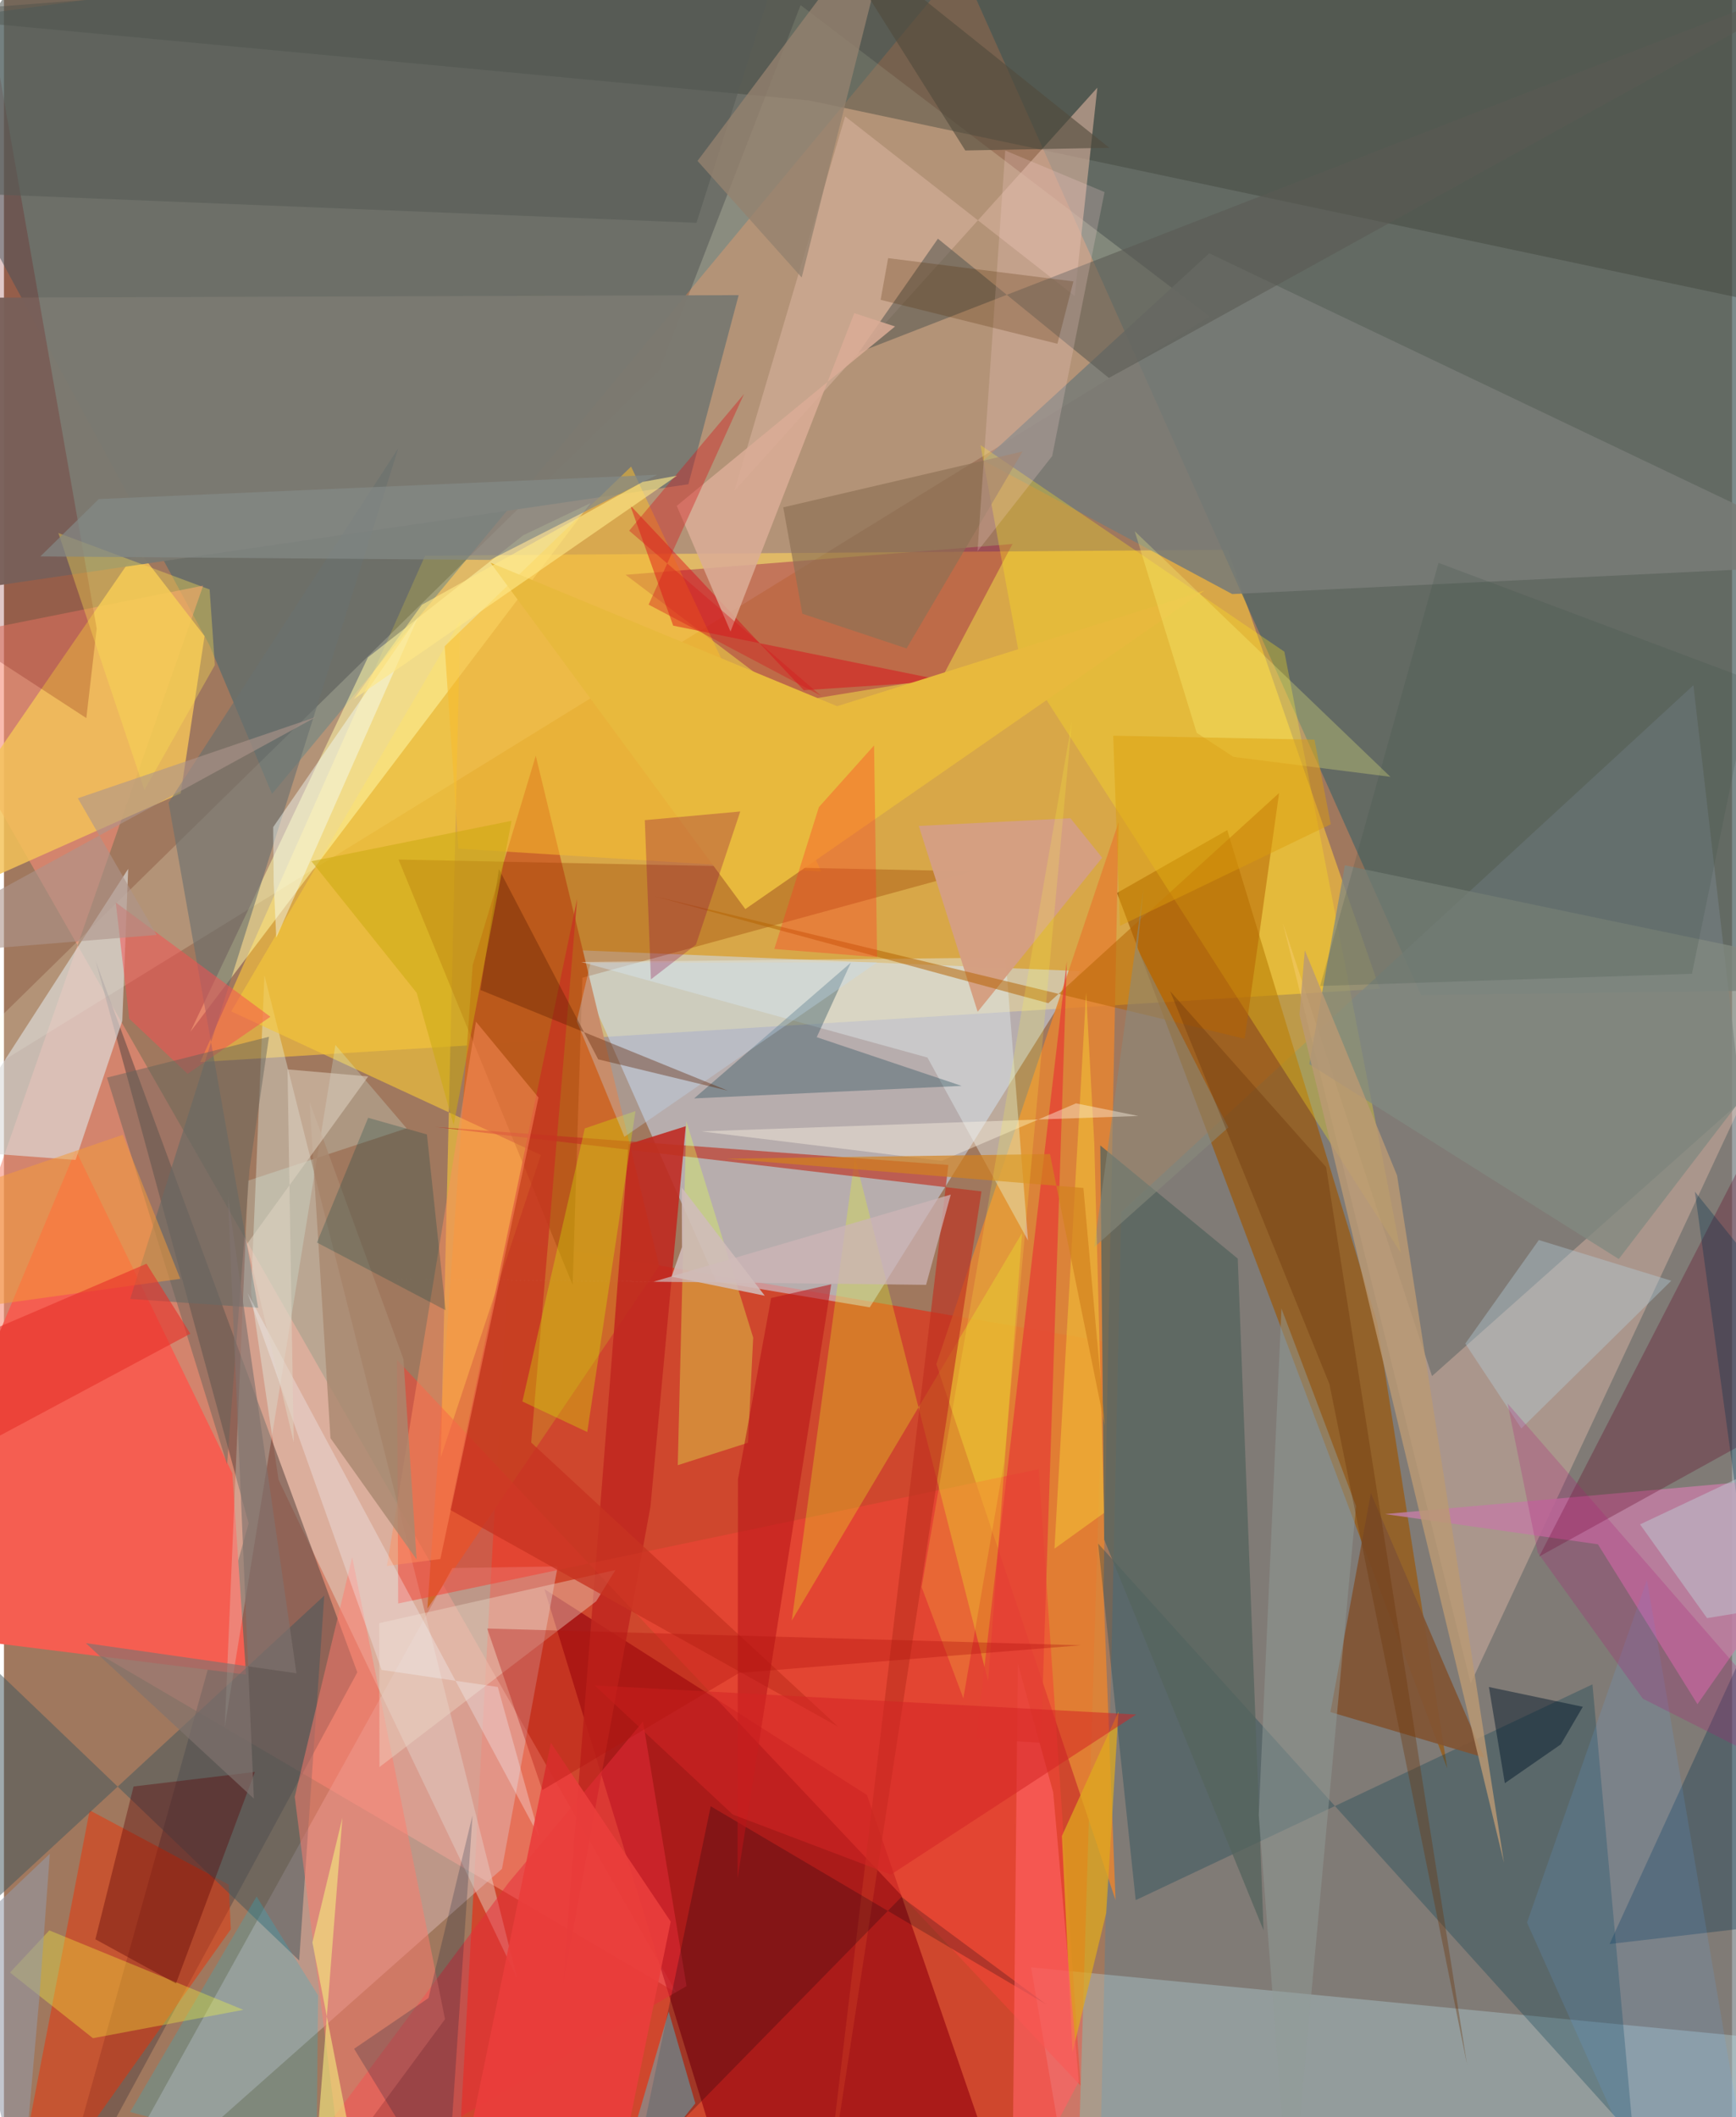 <svg xmlns="http://www.w3.org/2000/svg" width="228" height="278" viewBox="0 0 836 1024"><path fill="#a0785e" d="M0 0h836v1024H0z"/><path fill="#ee270d" fill-opacity=".596" d="M518.513 1086H217.666l26.957-486.295 287.356 49.067z"/><path fill="#ffc938" fill-opacity=".588" d="M665.542 478.231L94.98 513.675l108.75-244.933 388.346-2.82z"/><path fill="#506566" fill-opacity=".761" d="M898-3.771L469.71-1.823l215.877 483.108 204.403-2.688z"/><path fill="#737d7f" fill-opacity=".714" d="M898 1032.43l-368.02 29.255 10.539-475.413 276.786-254.835z"/><path fill="#cee0f9" fill-opacity=".51" d="M418.858 632.31l101.859-162.616-247.046-10.286 70.97 160.496z"/><path fill="#3b6672" fill-opacity=".502" d="M499.772-62L129.69 383.984 99.415 312.06-62 13.702z"/><path fill="#f58e78" fill-opacity=".596" d="M-47.406 311.998l143.76-28.732L-62 736.61l387.268 227.157z"/><path fill="#98060f" fill-opacity=".671" d="M417.481 868.171l-155.996-99.535 80.559 262.54L492.201 1086z"/><path fill="#9e5600" fill-opacity=".647" d="M591.796 401.497l72.508 238.157 33.91 215.631-159.76-423.403z"/><path fill="#cc682a" fill-opacity=".992" d="M257.274 365.572L226.751 466.79l-21.908 311.22 112.126-165.787z"/><path fill="#ffffe0" fill-opacity=".2" d="M583.215 153.08L-62 551.01l379.113-371.925 68.28-176.602z"/><path fill="#eafaf1" fill-opacity=".357" d="M248.298 956.954L132.82 715.674l-13.299-90.605 6.492-153.333z"/><path fill="#e28434" fill-opacity=".886" d="M451.056 659.787l86.695 259.204L531.903 769l7.337-371.387z"/><path fill="#644e47" fill-opacity=".6" d="M170.95 808.84L20.823 1086l97.541-349.191L44.33 464.711z"/><path fill="#f55e51" d="M-62 787.541l179.115 22.388-6.644-97.368-75.758-156.266z"/><path fill="#c6f4ff" fill-opacity=".275" d="M878.71 1081.53L519.83 1086l-22.947-134.468 359.17 34.796z"/><path fill="#ffcebb" fill-opacity=".329" d="M690.854 665.57l150.717-134.095L709.547 814.18l-90.832-367.7z"/><path fill="#e1bdbb" fill-opacity=".455" d="M35.482 1086l181.432-327.587 50.956-.798-26.94 146.287z"/><path fill="#f4c259" fill-opacity=".827" d="M85.502 383.706L-62 449.47l126.642-183.8 32.402 41.99z"/><path fill="#023c50" fill-opacity=".294" d="M768.472 814.664l19.795 218.85-258.934-286.946 18.17 172.461z"/><path fill="#3f443c" fill-opacity=".431" d="M889.936 154.744L389.365 48.547-53.9 7.048 854.59-62z"/><path fill="#960d49" fill-opacity=".392" d="M381.988 339.51l-81.262-61.507 187.162-14.873-34.066 64.593z"/><path fill="#dededb" fill-opacity=".655" d="M34.65 561.028l-62.396-4.66L60.102 420.25l-2.852 73.487z"/><path fill="#f02e00" fill-opacity=".467" d="M41.472 875.581L.916 1086l108.846-152.89-1.022-21.584z"/><path fill="#787c77" fill-opacity=".867" d="M583.084 122.513L898 272.657l-303.796 14.675L473.85 222.77z"/><path fill="#7b7a72" fill-opacity=".961" d="M331.105 234.223l24.325-91.48L-62 144.16v147.6z"/><path fill="#f5c638" fill-opacity=".624" d="M109.933 489.192L220.77 300.206l-9.455 404.682 48.43-146.26z"/><path fill="#56645e" fill-opacity=".773" d="M596.875 608.742L530.38 554l1.856 190.609 77.13 189.036z"/><path fill="#c17da3" fill-opacity=".855" d="M898 711.703l-78.732 112.553-48.157-77.336-103.006-14.623z"/><path fill="#fff8a6" fill-opacity=".541" d="M176.107 317.918l75.114-59.032 32.553-15.546-193.6 255.726z"/><path fill="#ffe51e" fill-opacity=".31" d="M472.422 215.288l146.998 99.908 56.465 291.01-184.412-287.76z"/><path fill="#6a706e" fill-opacity=".616" d="M79.633 388.236l111.165-171.522-129.75 411.544 61.916 4.27z"/><path fill="#f8ba2d" fill-opacity=".541" d="M219.868 410.449l-6.66-97.877 90.197-86.89 91.969 195.788z"/><path fill="#c0271f" fill-opacity=".871" d="M312.766 728.646l-42.384 231.733 31.759-406.946 27.695-8.72z"/><path fill="#993f00" fill-opacity=".353" d="M190.89 415.743l84.237 205.717 4.703-148.567 188.363-51.48z"/><path fill="#e1edee" fill-opacity=".427" d="M484.52 463.144l-205.302 2.12 167.543 46.232 48.66 88.51z"/><path fill="#44565d" fill-opacity=".51" d="M142.819 948.235l12.142-176.483L-62 972.275l11.534-209.19z"/><path fill="#d5af9a" fill-opacity=".635" d="M528.948 42.407l-175.59 194.999 53.588-181.124 111.05 86.913z"/><path fill="#f44437" fill-opacity=".541" d="M520.863 1008.765l-20.29-298.157-309.862 64.942-.552-117.8z"/><path fill="#e72b39" fill-opacity=".51" d="M244.148 910.582l65.007-77.958L330.21 960.62 113.26 1086z"/><path fill="#e7f920" fill-opacity=".282" d="M381.118 783.808l30.551-223.99 64.455 253.311 16.425-216.781z"/><path fill="#825433" fill-opacity=".918" d="M661.276 722.19L641.7 828.067l74.495 22.05-17.827-41.12z"/><path fill="#3e5e6a" fill-opacity=".431" d="M393.199 501.651l70.077 23.551-129.39 6.062 75.849-65.702z"/><path fill="#d49f82" fill-opacity=".988" d="M471.043 489.367L442.58 399.48l73.356-3.715 15.355 19.086z"/><path fill="#c0311f" fill-opacity=".643" d="M208.772 545.084l248.102 18.375L394.696 1086 472.9 576.24z"/><path fill="#dfff51" fill-opacity=".349" d="M359.943 697.81l2.516-50.867-32.363-104.67-4.125 166.386z"/><path fill="#5b5b53" fill-opacity=".58" d="M898-17.888L534.534 182.816l-82.708-67.366-38.316 54.996z"/><path fill="#610024" fill-opacity=".294" d="M742.71 752.836L898 450.955l-31.177 155.142 26.194 63.732z"/><path fill="#ff7a6c" fill-opacity=".49" d="M168.473 753.203l44.894 223.416-50.456 68.341-22.237-175.906z"/><path fill="#828980" fill-opacity=".765" d="M888.779 468.565L781.196 608.953l-149.709-94.254 17.208-96.191z"/><path fill="#070011" fill-opacity=".227" d="M305.352 1049.072l128.815-131.557 70.127 51.995-162.384-95.877z"/><path fill="#19bbdb" fill-opacity=".235" d="M151.18 1045.8l-90.137-24.318 61.169-104.205 29.738 47.791z"/><path fill="#eddac9" fill-opacity=".4" d="M181.547 785.065l.11 69.604 104.85-80.18 9.306-15.125z"/><path fill="#032f4d" fill-opacity=".318" d="M776.728 940.26l89.56-10.427-48.265-353.453L898 675.646z"/><path fill="#dbfff9" fill-opacity=".231" d="M118.092 571.04l76.686-25.314-34.43-40.321-53.541 329.908z"/><path fill="#b66402" fill-opacity=".525" d="M314.842 433.506l190.39 51.701 111.646-101.66-16.673 118.884z"/><path fill="#700000" fill-opacity=".216" d="M-11.876-19.477l56.745 323.495-5.018 43.3L-62 280.968z"/><path fill="#f8ff3b" fill-opacity=".322" d="M21.939 933.667l93.897 38.42-72.783 13.717-40.12-31.766z"/><path fill="#c73321" fill-opacity=".769" d="M255.053 697.704l148.563 137.5-187.808-104.957 61.493-295.511z"/><path fill="#f85051" fill-opacity=".51" d="M128.892 491.778l-74.816-55.29 6.53 56.222 28.244 26.65z"/><path fill="#dfa91d" fill-opacity=".725" d="M533.26 925.17l-16.313 67.451-5.151-104.603 27.388-60.15z"/><path fill="#33e0ff" fill-opacity=".353" d="M334.474 1017.322L321.59 972.9 288.452 1086h-9.123z"/><path fill="#5b0004" fill-opacity=".369" d="M121.394 857.034l-58.687 7.02-18.478 73.91L83.22 959.32z"/><path fill="#dd0012" fill-opacity=".424" d="M455.36 329.315l-68.434 4.53-83.959-89.447 20.781 58.211z"/><path fill="#dbac96" fill-opacity=".859" d="M431.088 157.9L325.48 244.659l26.01 60.8 59.873-153.996z"/><path fill="#b7d1e0" fill-opacity=".369" d="M706.952 649.86l27.127 41.031 72.53-71.444-64.076-19.682z"/><path fill="#d4eb05" fill-opacity=".333" d="M250.812 677.855l30.174-132.075 24.535-8.381-23.337 155.219z"/><path fill="#fe8f5f" fill-opacity=".475" d="M185.27 757.407l25.856-3.372 47.461-223.205-30.249-36.686z"/><path fill="#66645b" fill-opacity=".478" d="M118.805 565.625l-10.867 142.649-58.081-187.069 78.363-19.764z"/><path fill="#565c56" fill-opacity=".573" d="M335.023 107.773l49.318-154.705L40.367-62-62 91.748z"/><path fill="#cdb5b7" fill-opacity=".729" d="M458.032 577.782L314.224 619.91l-134.402-1.515 266.275 3.032z"/><path fill="#a9886f" fill-opacity=".804" d="M157.968 695.592l41.67 58.66-6.372-96.883-45.406-124.48z"/><path fill="#f49b39" fill-opacity=".525" d="M57.493 548.858l27.802 69.668L-62 639.005l25.082-57.827z"/><path fill="#00162a" fill-opacity=".463" d="M726.08 862.473l-7.698-46.521 45.423 9.564-10.613 18.158z"/><path fill="#f6fffa" fill-opacity=".439" d="M131.733 453.57l-1.251-26.751-.235-26.78 70.198-101.862z"/><path fill="#8d7154" fill-opacity=".667" d="M436.659 313.642l-50.424-16.83-9.228-51.428 115.75-27.014z"/><path fill="#929b98" fill-opacity=".49" d="M622.255 1075.673l31.85-347.2-36.09-95.602-10.99 244.99z"/><path fill="#fdd5d5" fill-opacity=".224" d="M484.4 72.801l-13.434 193.844 36.14-46.07 25.323-127.677z"/><path fill="#5faafc" fill-opacity=".149" d="M806.719 1086L736.81 929.875l58.025-165.72L849.588 1086z"/><path fill="#c2def6" fill-opacity=".318" d="M283.793 465.69l138.748-.3-122.391 84.453-23.033-55.93z"/><path fill="#001738" fill-opacity=".212" d="M226.673 877.994l-12.491 186.12-44.8-73.195 35.991-24.527z"/><path fill="#5d2000" fill-opacity=".376" d="M230.506 478.82l119.705 48.7-62.734-15.156-48.035-92.06z"/><path fill="#b91418" fill-opacity=".565" d="M400.208 621.175l-29.053 6.619-16.068 87.723-.177 192.98z"/><path fill="#e8b93d" d="M580.81 285.618l-177.732 55.954-167.702-69.408 123.275 167.531z"/><path fill="#f6faff" fill-opacity=".302" d="M238.9 815.928l20.367 73.063-141.404-263.562 64.838 182.25z"/><path fill="#ff6162" fill-opacity=".651" d="M520.01 1006.766l-12.422-139.86-17.098-62.363-2.75 263.335z"/><path fill="#094644" fill-opacity=".255" d="M176.188 540.644L151.41 600.97l62.236 32.749-9.022-85.026z"/><path fill="#e7332b" fill-opacity=".616" d="M-16.906 702.35l-19.559-45.971L68.97 611.217l21.197 33.837z"/><path fill="#8a0041" fill-opacity=".278" d="M310.026 396.679l2.958 77.007 21.789-16.815 21.435-64.384z"/><path fill="#898b7c" fill-opacity=".565" d="M548.335 458.87l43.97 86.445-64.896 57.933 23.85-173.23z"/><path fill="#ba9973" fill-opacity=".816" d="M725.67 901.01l-98.946-410.3 2.585-31.127 44.646 108.954z"/><path fill="#6c370b" fill-opacity=".373" d="M641.223 669.442l66.51 328.802-68.118-433.787-75.443-85.038z"/><path fill="#d41b1c" fill-opacity=".392" d="M395.243 336.5l-92.782-79.812 55.555-66.116-46.153 101.86z"/><path fill="#ff3523" fill-opacity=".329" d="M420.944 360.537l1.447 102.417-49.722-3.958 21.58-68.633z"/><path fill="#3f5449" fill-opacity=".212" d="M636.729 476.88l57.264-204.659 151.745 56.956-29.141 141.803z"/><path fill="#e44235" fill-opacity=".769" d="M501.623 842.912l8.555-256.196 3.994-121.764-43.917 376.082z"/><path fill="#81736e" fill-opacity=".655" d="M120.9 869.918L108.37 578.91l33.126 230.396-101.898-14.583z"/><path fill="#f3c735" fill-opacity=".533" d="M532.161 731.78l-4.685-178.606-3.955-73.107-15.32 268.98z"/><path fill="#fde052" fill-opacity=".361" d="M102.028 321.678l-2.534-36.575-73.176-27.313 41.624 124.303z"/><path fill="#95826f" fill-opacity=".788" d="M335.526 77.827l50.39 56.394 41.74-166.184 5.81-20.882z"/><path fill="#ffff86" fill-opacity=".259" d="M547.034 256.938l29.986 97.52 17.776 11.628 75.934 9.636z"/><path fill="#ea3e3b" fill-opacity=".914" d="M290.431 1086l32.132-156.59-57.996-86.494-41.97 203.003z"/><path fill="#dfd2c2" fill-opacity=".537" d="M137.179 517.229l39.047 3.396-58.643 81.053 22.607 95.998z"/><path fill="#ccaa10" fill-opacity=".537" d="M245.573 396.988l-96.838 19.56 50.934 63.664 17.875 63.894z"/><path fill="#848a87" fill-opacity=".698" d="M17.596 269.122l217.56 1.694 80.853-41.186-270.127 11.75z"/><path fill="#fff5e4" fill-opacity=".408" d="M337.36 547.211l211.431-7.455-30.17-6.105-65.015 27.815z"/><path fill="#d2811f" fill-opacity=".69" d="M522.201 574.575l10.352 115.045-26.52-131.44-156.465 2.242z"/><path fill="#d0bcba" fill-opacity=".882" d="M327.88 574.328l40.171 52.36-45.104-9.207 5.069-14.334z"/><path fill="#bdc7d1" fill-opacity=".506" d="M823.9 782.632l-32.4-45.34 84.343-39.738-11.256 78.406z"/><path fill="#fffe40" fill-opacity=".188" d="M464.12 821.407l-20.168-53.766 72.639-418.313-32.772 357.785z"/><path fill="#9499a8" fill-opacity=".561" d="M17.107 966.396l5.088-69.82-42.314 40.3 28.273 130.45z"/><path fill="#d32525" fill-opacity=".529" d="M352.567 877.623l76.532 29.044 118.658-77.422-262.015-14.086z"/><path fill="#af1a7a" fill-opacity=".243" d="M727.429 678.843l14.556 72.106 50.852 70.642L898 874.758z"/><path fill="#514b3c" fill-opacity=".608" d="M377.675-54.186L380.152-62l84.92 134.785 69.636-1.31z"/><path fill="#ad958a" fill-opacity=".6" d="M151.022 346.753L35.756 386.087l38.106 66.097L-62 463.265z"/><path fill="#f2e67d" fill-opacity=".639" d="M147.502 1086l27.779-12.851-26.064-133.641 14.52-60.34z"/><path fill="#532a00" fill-opacity=".243" d="M517.363 136.102l-7.722 30.17-85.529-21.26 3.625-20.15z"/><path fill="#fee987" fill-opacity=".624" d="M202.2 292.494l106.768-59.409 16.617-3.01-156.346 108.108z"/><path fill="#b3120e" fill-opacity=".345" d="M233.783 787.662l26.68 78.135 95.238-56.67 165.27-13.37z"/><path fill="#dd9f0c" fill-opacity=".463" d="M633.988 357.75l7.896 40.925-101.987 49.135-3.277-91.976z"/></svg>
